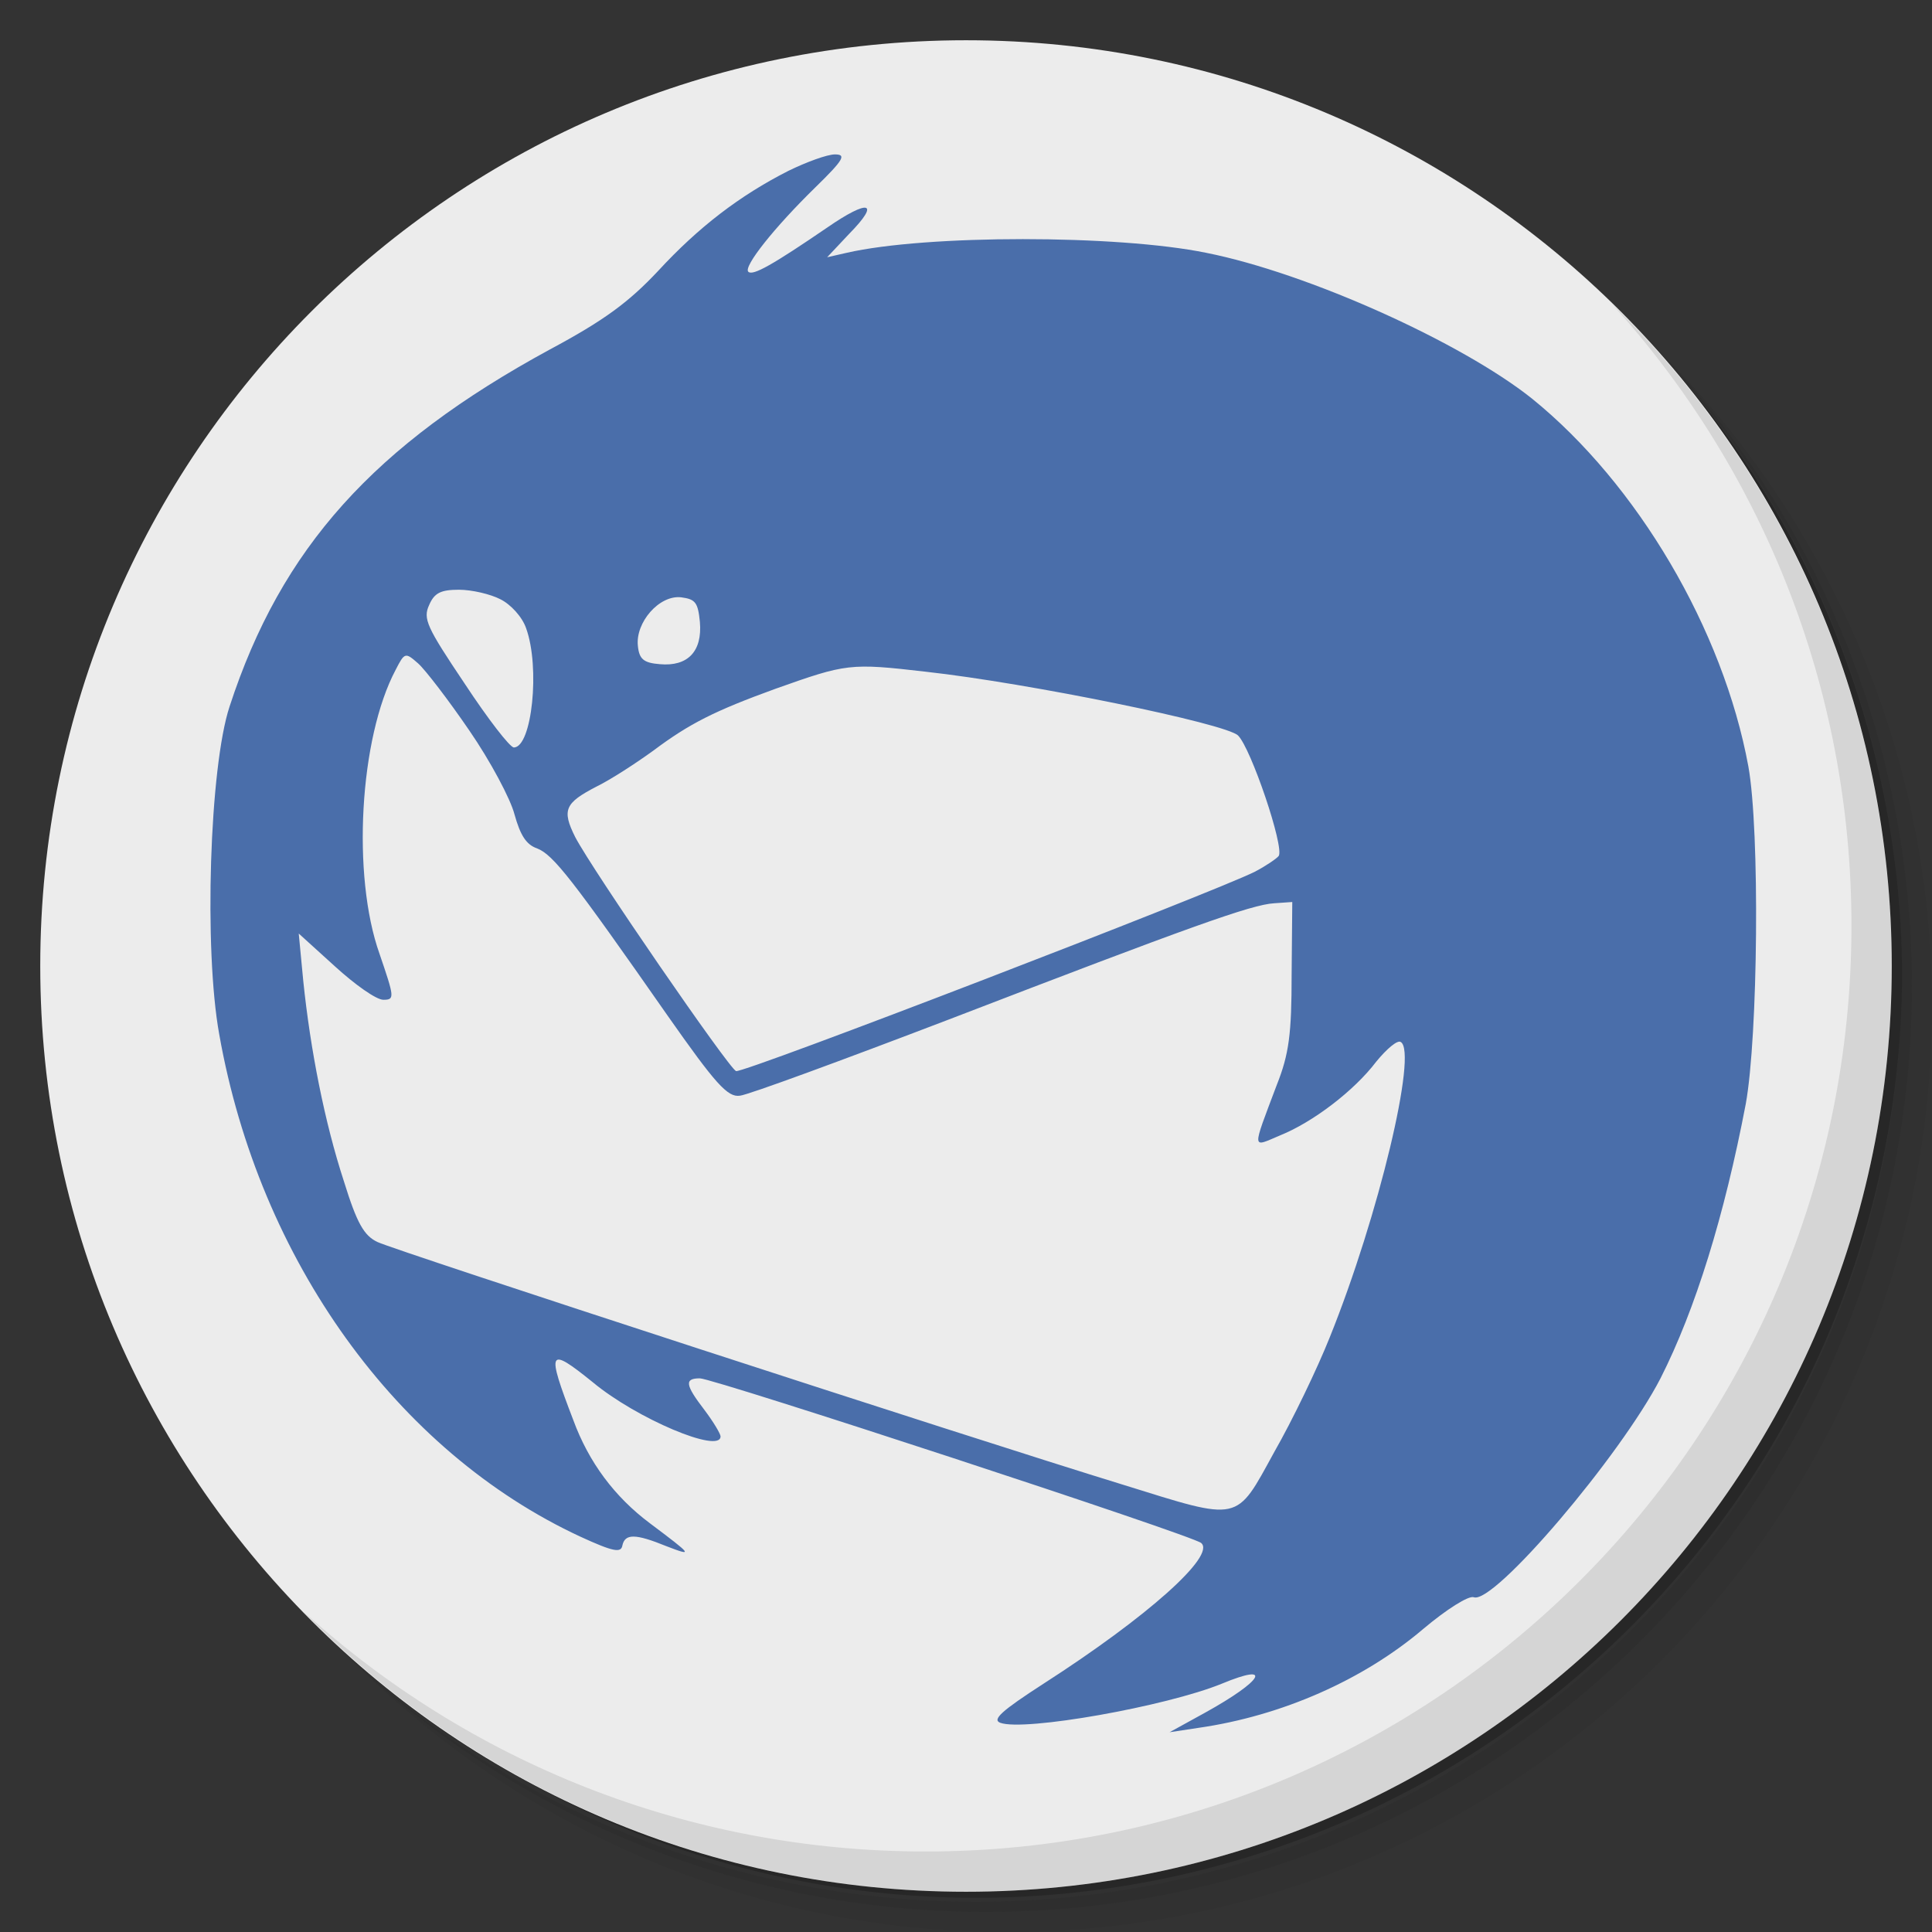 <?xml version="1.0" encoding="UTF-8" standalone="no"?>
<svg
   xmlns:dc="http://purl.org/dc/elements/1.1/"
   xmlns:cc="http://creativecommons.org/ns#"
   xmlns:rdf="http://www.w3.org/1999/02/22-rdf-syntax-ns#"
   xmlns:svg="http://www.w3.org/2000/svg"
   xmlns="http://www.w3.org/2000/svg"
   xmlns:sodipodi="http://sodipodi.sourceforge.net/DTD/sodipodi-0.dtd"
   xmlns:inkscape="http://www.inkscape.org/namespaces/inkscape"
   viewBox="0 0 48 48"
   id="svg2"
   version="1.1"
   inkscape:version="0.92.1 r"
   sodipodi:docname="thunderbird.svg">
  <rect x="0" y="0" width="48" height="48" fill="#333333" stroke="none"/>
  <sodipodi:namedview
     pagecolor="#ffffff"
     bordercolor="#666666"
     borderopacity="1"
     objecttolerance="10"
     gridtolerance="10"
     guidetolerance="10"
     inkscape:pageopacity="0"
     inkscape:pageshadow="2"
     inkscape:window-width="1846"
     inkscape:window-height="1025"
     id="namedview57"
     showgrid="false"
     inkscape:zoom="4.9166667"
     inkscape:cx="87.177309"
     inkscape:cy="13.842587"
     inkscape:window-x="74"
     inkscape:window-y="26"
     inkscape:window-maximized="1"
     inkscape:current-layer="g8686" />
  <defs
     id="defs4" />
  <g
     id="g11">
    <path
       d="m 36.31 5 c 5.859 4.062 9.688 10.831 9.688 18.5 c 0 12.426 -10.07 22.5 -22.5 22.5 c -7.669 0 -14.438 -3.828 -18.5 -9.688 c 1.037 1.822 2.306 3.499 3.781 4.969 c 4.085 3.712 9.514 5.969 15.469 5.969 c 12.703 0 23 -10.298 23 -23 c 0 -5.954 -2.256 -11.384 -5.969 -15.469 c -1.469 -1.475 -3.147 -2.744 -4.969 -3.781 z m 4.969 3.781 c 3.854 4.113 6.219 9.637 6.219 15.719 c 0 12.703 -10.297 23 -23 23 c -6.081 0 -11.606 -2.364 -15.719 -6.219 c 4.16 4.144 9.883 6.719 16.219 6.719 c 12.703 0 23 -10.298 23 -23 c 0 -6.335 -2.575 -12.06 -6.719 -16.219 z"
       style="opacity:0.05"
       id="path13" />
    <path
       d="m 41.28 8.781 c 3.712 4.085 5.969 9.514 5.969 15.469 c 0 12.703 -10.297 23 -23 23 c -5.954 0 -11.384 -2.256 -15.469 -5.969 c 4.113 3.854 9.637 6.219 15.719 6.219 c 12.703 0 23 -10.298 23 -23 c 0 -6.081 -2.364 -11.606 -6.219 -15.719 z"
       style="opacity:0.1"
       id="path15" />
    <path
       d="m 31.25 2.375 c 8.615 3.154 14.75 11.417 14.75 21.13 c 0 12.426 -10.07 22.5 -22.5 22.5 c -9.708 0 -17.971 -6.135 -21.12 -14.75 a 23 23 0 0 0 44.875 -7 a 23 23 0 0 0 -16 -21.875 z"
       style="opacity:0.2"
       id="path17" />
  </g>
  <path
     inkscape:connector-curvature="0"
     id="path21"
     style="fill:#ececec;fill-opacity:1"
     d="M 1,24 C 1,11.297 11.297,1 24,1 36.703,1 47,11.297 47,24 47,36.703 36.703,47 24,47 11.297,47 1,36.703 1,24 Z" />
  <g
     id="g53">
    <path
       d="m 40.03 7.531 c 3.712 4.084 5.969 9.514 5.969 15.469 0 12.703 -10.297 23 -23 23 c -5.954 0 -11.384 -2.256 -15.469 -5.969 4.178 4.291 10.01 6.969 16.469 6.969 c 12.703 0 23 -10.298 23 -23 0 -6.462 -2.677 -12.291 -6.969 -16.469 z"
       style="opacity:0.1"
       id="path55" />
  </g>
  <g
     id="g8688"
     transform="translate(-714.256,-418.873)">
    <g
       id="g8686"
       transform="matrix(0.004,0,0,-0.004,719.735,432.679)">
      <path
         id="path8684"
         d="m 3527.161,2390.349 c -300.953,-152.8 -557.771,-348.7 -810.493,-623 -180.531,-192 -333.004,-305.6 -670.103,-485.9 C 951.093,685.849 377.348,47.149 56.325,-936.351 -68.091,-1312.551 -104.135,-2444.951 -7.88,-2973.951 c 248.729,-1402.8 1103.459,-2590.1 2242.962,-3119.1 204.595,-94.1 252.825,-101.9 260.812,-54.9 16.077,74.5 80.281,74.5 272.793,-3.9 172.543,-66.6 160.46,-54.9 -100.352,141 -220.671,164.6 -381.234,380.1 -477.49,642.6 -168.55,438.8 -156.467,458.4 120.422,235.1 272.793,-227.3 794.417,-446.7 794.417,-337 0,15.7 -44.134,90.1 -100.352,164.6 -120.422,156.7 -124.416,195.9 -28.058,195.9 84.275,0 3061.545,-975.7 3113.666,-1022.7 92.365,-78.4 -333.004,-458.5 -979.043,-873.8 -260.812,-168.5 -321.023,-223.3 -268.799,-242.9 148.48,-54.9 1031.165,101.9 1376.252,242.9 321.023,133.3 256.818,19.6 -104.345,-180.2 l -220.467,-121.4 180.531,27.4 c 517.528,74.5 1023.178,297.8 1396.322,615.2 144.486,121.5 280.882,207.7 312.933,195.9 124.416,-47 910.845,877.7 1159.574,1359.7 216.678,427.1 397.208,1011 529.611,1704.5 76.185,419.3 88.269,1696.7 16.077,2096.4 -156.364,850.3 -690.071,1755.5 -1344.098,2284.5 -437.349,348.8 -1392.328,779.8 -2022.291,905.2 -553.777,113.6 -1741.409,113.6 -2234.975,0 l -120.422,-27.4 136.396,145 c 196.607,199.8 124.416,219.4 -136.396,39.2 -333.004,-227.3 -461.413,-301.7 -489.573,-274.3 -32.051,31.4 160.46,274.3 417.279,525.1 176.537,172.4 192.614,203.8 120.32,203.8 -47.923,-0.2 -176.332,-47.2 -288.665,-102.1 z M 1737.522,-270.251 c 64.205,-31.3 136.396,-109.7 160.46,-180.2 88.269,-242.9 36.147,-740.6 -76.185,-740.6 -24.064,0 -160.46,176.3 -304.946,395.8 -236.748,352.7 -260.812,403.6 -220.671,489.8 32.154,74.4 72.294,94 184.627,94 80.179,0 196.505,-27.5 256.716,-58.8 z m 1239.855,-141.1 c 16.077,-184.2 -76.288,-278.2 -248.729,-262.5 -100.352,7.8 -128.409,31.3 -136.396,113.6 -16.077,145 132.403,317.4 268.799,301.7 88.269,-11.7 104.345,-31.3 116.326,-152.8 z M 1544.909,-1085.251 c 132.403,-192 256.818,-427.1 280.882,-521.2 36.147,-129.3 72.192,-188.1 140.39,-211.6 100.352,-39.2 216.678,-188.1 810.493,-1038.4 296.959,-423.2 373.144,-509.4 449.432,-497.6 48.128,3.9 633.956,219.5 1300.066,474.2 1496.674,576 1877.908,713.1 2018.297,721 l 112.332,7.8 -3.994,-450.6 c 0,-368.3 -15.974,-493.7 -92.262,-685.7 -156.467,-415.3 -156.467,-387.9 20.07,-313.5 204.697,82.3 461.413,278.2 597.912,458.5 64.205,78.4 132.403,137.1 152.473,121.5 104.345,-62.7 -136.396,-1077.6 -441.343,-1833.8 -76.288,-192 -232.755,-517.2 -345.087,-713.2 -240.742,-438.9 -204.697,-431 -934.909,-203.8 -970.954,297.8 -4530.059,1457.7 -4634.404,1508.6 -84.275,39.2 -128.409,117.6 -208.588,376.2 -120.422,368.3 -208.691,818.9 -252.825,1246.1 l -28.058,293.9 224.665,-203.8 c 124.416,-113.6 256.818,-207.7 300.953,-207.7 72.192,0 68.198,15.7 -24.064,286 -172.543,485.9 -124.415,1340.1 100.352,1763.3 56.115,109.7 60.211,109.7 140.39,39.2 44.032,-39.3 188.415,-227.4 316.825,-415.4 z m 2836.88,364.4 c 637.95,-70.5 1861.831,-321.3 1938.016,-395.8 80.281,-78.4 288.87,-693.6 252.722,-748.4 -11.981,-15.7 -80.281,-62.7 -148.48,-98 -248.729,-125.4 -3177.871,-1253.9 -3222.005,-1238.2 -44.134,15.7 -890.775,1246.1 -999.114,1453.7 -84.275,168.5 -64.204,211.6 132.403,313.5 88.268,43.1 244.735,145 353.074,223.4 224.767,168.5 381.234,246.9 758.372,384 441.445,156.7 461.515,160.6 935.011,105.8 z"
         inkscape:connector-curvature="0"
         style="fill:#4a6eaa;fill-opacity:1;stroke-width:1.012" />
    </g>
  </g>
</svg>
